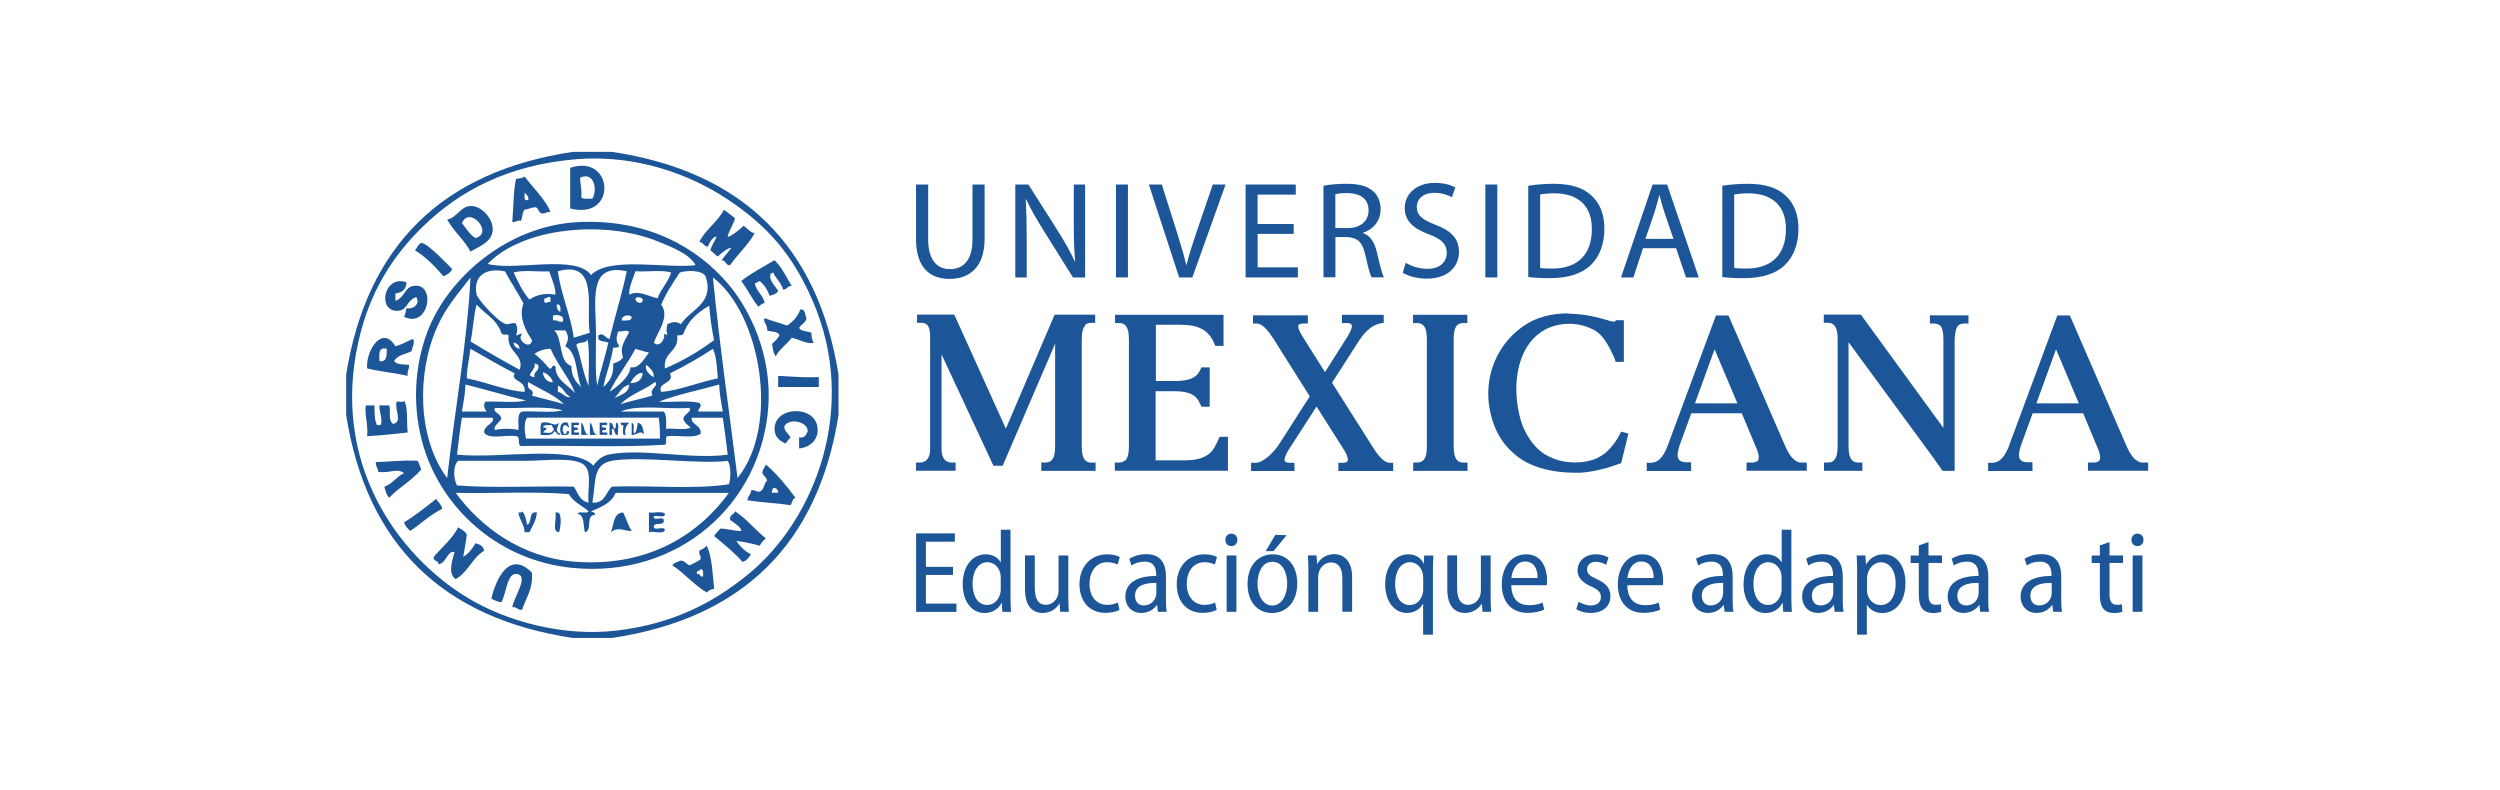 <?xml version="1.0" ?>
<svg xmlns="http://www.w3.org/2000/svg" viewBox="0 0 307 97">
	<style type="text/css">
    .st117 {
        fill: #1C5598;
    }
    .st118 {
        fill-rule: evenodd;
        clip-rule: evenodd;
        fill: #1C5598;
    }
    </style>
	<g>
		<path class="st117" d="M117.03,70.6h-3.33v3.52h3.75v1.02h-4.95v-9.64h4.75v1.02h-3.55v3.09h3.33V70.6z"/>
		<path class="st117" d="M124.09,65.05v8.34c0,0.57,0.03,1.29,0.06,1.75h-1.06l-0.07-1.1h-0.04c-0.33,0.69-1.07,1.24-2.07,1.24 c-1.53,0-2.69-1.37-2.69-3.53c0-2.35,1.3-3.68,2.8-3.68c0.9,0,1.54,0.41,1.85,0.97h0.03v-3.99H124.09z M122.89,70.97 c0-0.16-0.01-0.36-0.04-0.51c-0.16-0.77-0.76-1.42-1.59-1.42c-1.19,0-1.83,1.19-1.83,2.66c0,1.42,0.6,2.59,1.8,2.59 c0.69,0,1.36-0.46,1.6-1.42c0.04-0.14,0.06-0.31,0.06-0.51V70.97z"/>
		<path class="st117" d="M131.19,73.24c0,0.73,0.03,1.34,0.06,1.89h-1.06l-0.07-1h-0.03c-0.29,0.49-0.96,1.14-2.05,1.14 c-1.13,0-2.17-0.7-2.17-2.92v-4.15h1.2v3.95c0,1.24,0.34,2.12,1.36,2.12c0.79,0,1.29-0.6,1.46-1.09c0.06-0.19,0.1-0.4,0.1-0.64 v-4.33h1.2V73.24z"/>
		<path class="st117" d="M137.47,74.9c-0.3,0.16-0.93,0.36-1.73,0.36c-1.9,0-3.18-1.36-3.18-3.53c0-2.09,1.33-3.66,3.43-3.66 c0.63,0,1.22,0.16,1.52,0.33l-0.27,0.93c-0.26-0.13-0.67-0.29-1.26-0.29c-1.44,0-2.19,1.23-2.19,2.65c0,1.6,0.9,2.59,2.17,2.59 c0.59,0,0.99-0.14,1.32-0.29L137.47,74.9z"/>
		<path class="st117" d="M143.18,73.5c0,0.57,0.01,1.16,0.1,1.63h-1.09l-0.1-0.83h-0.04c-0.36,0.53-1.02,0.97-1.9,0.97 c-1.24,0-1.96-0.93-1.96-1.99c0-1.69,1.44-2.56,3.79-2.55v-0.17c0-0.67-0.19-1.6-1.43-1.59c-0.59,0-1.17,0.17-1.6,0.47l-0.27-0.83 c0.49-0.31,1.26-0.56,2.07-0.56c1.89,0,2.43,1.29,2.43,2.73V73.5z M142,71.58c-1.13-0.01-2.62,0.19-2.62,1.57 c0,0.84,0.51,1.2,1.07,1.2c0.79,0,1.32-0.5,1.49-1.12c0.04-0.13,0.06-0.27,0.06-0.4V71.58z"/>
		<path class="st117" d="M149.41,74.9c-0.3,0.16-0.93,0.36-1.73,0.36c-1.9,0-3.18-1.36-3.18-3.53c0-2.09,1.33-3.66,3.43-3.66 c0.63,0,1.22,0.16,1.52,0.33l-0.27,0.93c-0.26-0.13-0.67-0.29-1.26-0.29c-1.44,0-2.19,1.23-2.19,2.65c0,1.6,0.9,2.59,2.17,2.59 c0.59,0,0.99-0.14,1.32-0.29L149.41,74.9z"/>
		<path class="st117" d="M151.2,67.06c-0.43,0-0.73-0.33-0.73-0.76c0-0.44,0.31-0.77,0.74-0.77c0.44,0,0.74,0.33,0.74,0.77 c0,0.43-0.29,0.76-0.74,0.76H151.2z M150.63,75.13v-6.92h1.2v6.92H150.63z"/>
		<path class="st117" d="M156.2,75.28c-1.69,0-3-1.29-3-3.56c0-2.39,1.4-3.65,3.1-3.65c1.76,0,3,1.34,3,3.56 c0,2.6-1.62,3.65-3.09,3.65H156.2z M156.25,74.36c1.13,0,1.82-1.27,1.82-2.7c0-1.14-0.47-2.67-1.82-2.67 c-1.33,0-1.83,1.46-1.83,2.7c0,1.4,0.67,2.67,1.82,2.67H156.25z"/>
		<path class="st117" d="M160.67,70.05c0-0.74-0.03-1.27-0.06-1.85h1.06l0.07,1.04h0.03c0.33-0.61,1.06-1.19,2.07-1.19 c0.94,0,2.2,0.62,2.2,2.78v4.29h-1.2V71c0-1.03-0.34-1.93-1.4-1.93c-0.72,0-1.3,0.53-1.5,1.24c-0.04,0.16-0.07,0.37-0.07,0.59v4.23 h-1.2V70.05z"/>
		<path class="st117" d="M174.76,74.17h-0.04c-0.33,0.61-1,1.1-1.97,1.1c-1.46,0-2.65-1.34-2.65-3.5c0-2.56,1.47-3.7,2.85-3.7 c0.87,0,1.53,0.43,1.87,1.12h0.03l0.04-0.97h1.13c-0.03,0.54-0.06,1.16-0.06,1.97v7.75h-1.2V74.17z M174.76,70.94 c0-0.17-0.01-0.36-0.04-0.5c-0.17-0.76-0.77-1.4-1.57-1.4c-1.17,0-1.83,1.14-1.83,2.66c0,1.42,0.57,2.6,1.8,2.6 c0.66,0,1.29-0.41,1.56-1.3c0.06-0.19,0.09-0.41,0.09-0.6V70.94z"/>
		<path class="st117" d="M183.05,73.24c0,0.73,0.03,1.34,0.06,1.89h-1.06l-0.07-1h-0.03c-0.29,0.49-0.96,1.14-2.05,1.14 c-1.13,0-2.17-0.7-2.17-2.92v-4.15h1.2v3.95c0,1.24,0.34,2.12,1.36,2.12c0.79,0,1.29-0.6,1.46-1.09c0.06-0.19,0.1-0.4,0.1-0.64 v-4.33h1.2V73.24z"/>
		<path class="st117" d="M185.59,71.86c0.01,1.83,1.03,2.46,2.15,2.46c0.77,0,1.29-0.14,1.69-0.33l0.2,0.87 c-0.41,0.2-1.13,0.4-2.06,0.4c-1.99,0-3.15-1.39-3.15-3.49c0-2.13,1.16-3.7,2.99-3.7c2,0,2.57,1.83,2.57,3.19 c0,0.27-0.01,0.46-0.04,0.6H185.59z M188.82,70.98c0.01-0.97-0.37-2.03-1.53-2.03c-1.12,0-1.6,1.13-1.69,2.03H188.82z"/>
		<path class="st117" d="M193.85,73.89c0.33,0.21,0.93,0.46,1.5,0.46c0.83,0,1.24-0.43,1.24-1.03c0-0.57-0.31-0.9-1.17-1.29 c-1.14-0.49-1.7-1.14-1.7-1.97c0-1.12,0.89-1.99,2.25-1.99c0.66,0,1.2,0.19,1.56,0.4l-0.3,0.89c-0.27-0.17-0.72-0.37-1.27-0.37 c-0.7,0-1.07,0.43-1.07,0.93c0,0.54,0.34,0.8,1.17,1.19c1.07,0.46,1.7,1.07,1.7,2.09c0,1.27-0.94,2.07-2.43,2.07 c-0.69,0-1.34-0.19-1.77-0.46L193.85,73.89z"/>
		<path class="st117" d="M199.84,71.86c0.01,1.83,1.03,2.46,2.15,2.46c0.77,0,1.29-0.14,1.69-0.33l0.2,0.87 c-0.41,0.2-1.13,0.4-2.06,0.4c-1.99,0-3.15-1.39-3.15-3.49c0-2.13,1.16-3.7,2.99-3.7c2,0,2.57,1.83,2.57,3.19 c0,0.27-0.01,0.46-0.04,0.6H199.84z M203.07,70.98c0.01-0.97-0.37-2.03-1.53-2.03c-1.12,0-1.6,1.13-1.69,2.03H203.07z"/>
		<path class="st117" d="M212.77,73.5c0,0.57,0.01,1.16,0.1,1.63h-1.09l-0.1-0.83h-0.04c-0.36,0.53-1.02,0.97-1.9,0.97 c-1.24,0-1.96-0.93-1.96-1.99c0-1.69,1.44-2.56,3.79-2.55v-0.17c0-0.67-0.19-1.6-1.43-1.59c-0.59,0-1.17,0.17-1.6,0.47l-0.27-0.83 c0.49-0.31,1.26-0.56,2.07-0.56c1.89,0,2.43,1.29,2.43,2.73V73.5z M211.6,71.58c-1.13-0.01-2.62,0.19-2.62,1.57 c0,0.84,0.51,1.2,1.07,1.2c0.79,0,1.32-0.5,1.49-1.12c0.04-0.13,0.06-0.27,0.06-0.4V71.58z"/>
		<path class="st117" d="M219.98,65.05v8.34c0,0.57,0.03,1.29,0.06,1.75h-1.06l-0.07-1.1h-0.04c-0.33,0.69-1.07,1.24-2.07,1.24 c-1.53,0-2.69-1.37-2.69-3.53c0-2.35,1.3-3.68,2.8-3.68c0.9,0,1.54,0.41,1.85,0.97h0.03v-3.99H219.98z M218.78,70.97 c0-0.16-0.01-0.36-0.04-0.51c-0.16-0.77-0.76-1.42-1.59-1.42c-1.19,0-1.83,1.19-1.83,2.66c0,1.42,0.6,2.59,1.8,2.59 c0.69,0,1.36-0.46,1.6-1.42c0.04-0.14,0.06-0.31,0.06-0.51V70.97z"/>
		<path class="st117" d="M226.29,73.5c0,0.57,0.01,1.16,0.1,1.63h-1.09l-0.1-0.83h-0.04c-0.36,0.53-1.02,0.97-1.9,0.97 c-1.24,0-1.96-0.93-1.96-1.99c0-1.69,1.44-2.56,3.79-2.55v-0.17c0-0.67-0.19-1.6-1.43-1.59c-0.59,0-1.17,0.17-1.6,0.47l-0.27-0.83 c0.49-0.31,1.26-0.56,2.07-0.56c1.89,0,2.43,1.29,2.43,2.73V73.5z M225.12,71.58c-1.13-0.01-2.62,0.19-2.62,1.57 c0,0.84,0.51,1.2,1.07,1.2c0.79,0,1.32-0.5,1.49-1.12c0.04-0.13,0.06-0.27,0.06-0.4V71.58z"/>
		<path class="st117" d="M228.06,70.44c0-0.94-0.03-1.63-0.06-2.23h1.07l0.07,1.09h0.03c0.47-0.8,1.22-1.23,2.16-1.23 c1.54,0,2.66,1.37,2.66,3.52c0,2.52-1.39,3.69-2.85,3.69c-0.84,0-1.52-0.4-1.86-1h-0.03v3.66h-1.2V70.44z M229.26,72.4 c0,0.19,0.01,0.36,0.06,0.53c0.21,0.9,0.9,1.37,1.62,1.37c1.22,0,1.85-1.14,1.85-2.66c0-1.4-0.62-2.59-1.82-2.59 c-0.74,0-1.44,0.61-1.63,1.46c-0.04,0.16-0.07,0.34-0.07,0.51V72.4z"/>
		<path class="st117" d="M236.82,66.56v1.65h1.66v0.92h-1.66v3.85c0,0.87,0.27,1.29,0.89,1.29c0.29,0,0.47-0.03,0.64-0.07l0.04,0.92 c-0.23,0.09-0.57,0.16-1.03,0.16c-0.53,0-0.99-0.17-1.27-0.5c-0.31-0.36-0.46-0.93-0.46-1.79v-3.85h-1v-0.92h1v-1.24L236.82,66.56z "/>
		<path class="st117" d="M244.16,73.5c0,0.57,0.01,1.16,0.1,1.63h-1.09l-0.1-0.83h-0.04c-0.36,0.53-1.02,0.97-1.9,0.97 c-1.24,0-1.96-0.93-1.96-1.99c0-1.69,1.44-2.56,3.79-2.55v-0.17c0-0.67-0.19-1.6-1.43-1.59c-0.59,0-1.17,0.17-1.6,0.47l-0.27-0.83 c0.49-0.31,1.26-0.56,2.07-0.56c1.89,0,2.43,1.29,2.43,2.73V73.5z M242.98,71.58c-1.13-0.01-2.62,0.19-2.62,1.57 c0,0.84,0.51,1.2,1.07,1.2c0.79,0,1.32-0.5,1.49-1.12c0.04-0.13,0.06-0.27,0.06-0.4V71.58z"/>
		<path class="st117" d="M253.12,73.5c0,0.57,0.01,1.16,0.1,1.63h-1.09l-0.1-0.83h-0.04c-0.36,0.53-1.02,0.97-1.9,0.97 c-1.24,0-1.96-0.93-1.96-1.99c0-1.69,1.44-2.56,3.79-2.55v-0.17c0-0.67-0.19-1.6-1.43-1.59c-0.59,0-1.17,0.17-1.6,0.47l-0.27-0.83 c0.49-0.31,1.26-0.56,2.07-0.56c1.89,0,2.43,1.29,2.43,2.73V73.5z M251.95,71.58c-1.13-0.01-2.62,0.19-2.62,1.57 c0,0.84,0.51,1.2,1.07,1.2c0.79,0,1.32-0.5,1.49-1.12c0.04-0.13,0.06-0.27,0.06-0.4V71.58z"/>
		<path class="st117" d="M259.05,66.56v1.65h1.66v0.92h-1.66v3.85c0,0.87,0.27,1.29,0.89,1.29c0.29,0,0.47-0.03,0.64-0.07l0.04,0.92 c-0.23,0.09-0.57,0.16-1.03,0.16c-0.53,0-0.99-0.17-1.27-0.5c-0.31-0.36-0.46-0.93-0.46-1.79v-3.85h-1v-0.92h1v-1.24L259.05,66.56z "/>
		<path class="st117" d="M262.47,67.06c-0.43,0-0.73-0.33-0.73-0.76c0-0.44,0.31-0.77,0.74-0.77c0.44,0,0.74,0.33,0.74,0.77 c0,0.43-0.29,0.76-0.74,0.76H262.47z M261.89,75.13v-6.92h1.2v6.92H261.89z"/>
	</g>
	<g>
		<path class="st117" d="M113.98,22.66v6.75c0,2.56,1.13,3.64,2.66,3.64c1.69,0,2.78-1.12,2.78-3.64v-6.75h1.49v6.65 c0,3.5-1.84,4.94-4.32,4.94c-2.34,0-4.1-1.34-4.1-4.87v-6.72H113.98z"/>
		<path class="st117" d="M124.68,34.07V22.66h1.61l3.66,5.77c0.85,1.34,1.51,2.54,2.05,3.71l0.03-0.02 c-0.14-1.52-0.17-2.91-0.17-4.69v-4.77h1.39v11.41h-1.49l-3.62-5.79c-0.8-1.27-1.56-2.57-2.13-3.81l-0.05,0.02 c0.08,1.44,0.12,2.81,0.12,4.71v4.87H124.68z"/>
		<path class="st117" d="M138.51,22.66v11.41h-1.47V22.66H138.51z"/>
		<path class="st117" d="M144.8,34.07l-3.72-11.41h1.59l1.78,5.62c0.49,1.54,0.91,2.93,1.22,4.27h0.03c0.32-1.32,0.8-2.76,1.3-4.25 l1.93-5.64h1.57l-4.08,11.41H144.8z"/>
		<path class="st117" d="M158.87,28.72h-4.43v4.11h4.94v1.24h-6.42V22.66h6.16v1.24h-4.69v3.61h4.43V28.72z"/>
		<path class="st117" d="M162.51,22.81c0.74-0.15,1.81-0.24,2.83-0.24c1.57,0,2.59,0.29,3.3,0.93c0.58,0.51,0.9,1.29,0.9,2.17 c0,1.51-0.95,2.51-2.15,2.91v0.05c0.88,0.3,1.4,1.12,1.68,2.3c0.37,1.59,0.64,2.69,0.88,3.13h-1.52c-0.19-0.32-0.44-1.3-0.76-2.73 c-0.34-1.57-0.95-2.17-2.29-2.22h-1.39v4.94h-1.47V22.81z M163.98,28.01h1.51c1.57,0,2.57-0.86,2.57-2.17 c0-1.47-1.07-2.12-2.62-2.13c-0.71,0-1.22,0.07-1.46,0.14V28.01z"/>
		<path class="st117" d="M172.63,32.27c0.66,0.41,1.62,0.74,2.64,0.74c1.51,0,2.39-0.8,2.39-1.95c0-1.07-0.61-1.68-2.15-2.27 c-1.86-0.66-3.01-1.62-3.01-3.23c0-1.78,1.47-3.1,3.69-3.1c1.17,0,2.01,0.27,2.52,0.56l-0.41,1.2c-0.37-0.2-1.13-0.54-2.17-0.54 c-1.56,0-2.15,0.93-2.15,1.71c0,1.07,0.69,1.59,2.27,2.2c1.93,0.74,2.91,1.68,2.91,3.35c0,1.76-1.3,3.28-3.99,3.28 c-1.1,0-2.3-0.32-2.91-0.73L172.63,32.27z"/>
		<path class="st117" d="M183.87,22.66v11.41h-1.47V22.66H183.87z"/>
		<path class="st117" d="M187.66,22.81c0.9-0.14,1.96-0.24,3.13-0.24c2.12,0,3.62,0.49,4.62,1.42c1.02,0.93,1.61,2.25,1.61,4.1 c0,1.86-0.58,3.39-1.64,4.43c-1.07,1.07-2.83,1.64-5.04,1.64c-1.05,0-1.93-0.05-2.67-0.14V22.81z M189.13,32.9 c0.37,0.07,0.91,0.08,1.49,0.08c3.15,0,4.86-1.76,4.86-4.84c0.02-2.69-1.51-4.4-4.62-4.4c-0.76,0-1.34,0.07-1.73,0.15V32.9z"/>
		<path class="st117" d="M201.76,30.48l-1.18,3.59h-1.52l3.88-11.41h1.78l3.89,11.41h-1.57l-1.22-3.59H201.76z M205.5,29.33 l-1.12-3.28c-0.25-0.74-0.42-1.42-0.59-2.08h-0.03c-0.17,0.68-0.36,1.37-0.58,2.06l-1.12,3.3H205.5z"/>
		<path class="st117" d="M211.49,22.81c0.9-0.14,1.96-0.24,3.13-0.24c2.12,0,3.62,0.49,4.62,1.42c1.02,0.93,1.61,2.25,1.61,4.1 c0,1.86-0.58,3.39-1.64,4.43c-1.07,1.07-2.83,1.64-5.04,1.64c-1.05,0-1.93-0.05-2.67-0.14V22.81z M212.96,32.9 c0.37,0.07,0.91,0.08,1.49,0.08c3.15,0,4.86-1.76,4.86-4.84c0.02-2.69-1.51-4.4-4.62-4.4c-0.76,0-1.34,0.07-1.73,0.15V32.9z"/>
	</g>
	<g>
		<path class="st117" d="M133.29,39.94c-0.3,0.3-0.45,0.86-0.45,1.73v13.17c0,0.86,0.15,1.43,0.45,1.7c0.18,0.18,0.42,0.27,0.74,0.27 h0.51v1.01h-6.67V56.8h0.51c0.33,0,0.57-0.09,0.74-0.27c0.3-0.27,0.45-0.83,0.45-1.7V42.2l-6.44,14.99H122l-0.12-0.24l-6.26-13.44 v11.68v0.06c0.03,0.98,0.48,1.55,1.22,1.55h0.51v1.01h-4.86V56.8H113c0.74,0,1.19-0.57,1.22-1.55v-0.03c0-0.03,0-0.06,0-0.09V41.07 c-0.06-1.25-0.57-1.43-1.1-1.43h-0.51v-1.01h4.56l0.12,0.24l6.23,13.77l5.99-14h4.98v1.01h-0.48c-0.33,0-0.6,0.09-0.77,0.27 L133.29,39.94z"/>
		<path class="st117" d="M138.18,56.56c0.3-0.3,0.45-0.86,0.45-1.73V41.67c0-0.89-0.15-1.43-0.45-1.73 c-0.18-0.18-0.42-0.27-0.74-0.27h-0.51v-1.01h13.32v3.81h-1.01l-0.12-0.27c-0.66-1.64-1.91-2.32-4.17-2.32h-3.01v6.91h2.23 c1.85,0,2.74-0.36,3.19-1.31l0.18-0.36h1.01v4.83h-1.01l-0.18-0.39c-0.48-1.1-1.34-1.52-3.22-1.52h-2.23v8.49h3.58 c1.55,0,2.56-0.33,3.28-1.07c0.15-0.15,0.45-0.57,0.92-1.64l0.09-0.18h1.01v4.17H136.9V56.8h0.51c0.33,0,0.57-0.09,0.74-0.27 L138.18,56.56z"/>
		<path class="st117" d="M169.58,39.73c-0.69,0-1.82,0.72-2.68,2.09L163.57,47l5.15,8.13c0.77,1.16,1.37,1.7,1.94,1.7h0.42v1.01 h-6.73v-1.01h0.48c0.36,0,0.57-0.06,0.63-0.18c0.12-0.21,0.03-0.6-0.3-1.22l-3.49-5.51l-3.55,5.51c-0.33,0.6-0.45,1.01-0.33,1.22 c0.09,0.15,0.39,0.18,0.63,0.18h0.54v1.01h-5.33v-1.01h0.6c0.77,0,2-1.01,2.83-2.26l3.78-5.9l-4.32-6.85 c-0.92-1.46-1.58-2.09-2.2-2.09h-0.45v-1.01h6.73v1.01h-0.54c-0.48,0-0.57,0.15-0.6,0.18c-0.12,0.21,0.03,0.66,0.45,1.34 c0.06,0.12,2.03,3.22,2.8,4.44l2.74-4.32l0.09-0.15c0.51-0.86,0.51-1.22,0.42-1.37c-0.09-0.15-0.39-0.18-0.63-0.18h-0.54v-1.01 h5.13v1.01h-0.42L169.58,39.73z"/>
		<path class="st117" d="M175.22,54.84V41.67c0-0.89-0.15-1.43-0.45-1.73c-0.18-0.18-0.42-0.27-0.74-0.27h-0.51v-1.01h6.67v1.01 h-0.51c-0.3,0-0.54,0.09-0.72,0.24c-0.3,0.3-0.45,0.86-0.45,1.73v13.17c0,0.86,0.15,1.43,0.45,1.73c0.18,0.18,0.42,0.27,0.74,0.27 h0.51v1.01h-6.67V56.8h0.45c0.36,0,0.6-0.09,0.77-0.27C175.07,56.27,175.22,55.7,175.22,54.84z"/>
		<path class="st117" d="M192.47,38.51c0.36,0,0.74,0.03,1.13,0.06c0.8,0.06,1.58,0.18,2.32,0.36c0.42,0.09,0.83,0.21,1.25,0.33 l0.12,0.03c0.06,0,0.12,0.03,0.18,0.06c0.09,0.03,0.21,0.06,0.33,0.09c0.15,0.03,0.27,0.06,0.36,0.06c0.21,0,0.3-0.18,0.3-0.18 h0.95v5.12h-1.01l-0.09-0.3c-0.06-0.15-0.12-0.3-0.18-0.45l-0.03-0.06c-0.54-1.16-1.22-2.44-2.23-3.04 c-0.95-0.54-2.06-0.83-3.1-0.83c-1.79,0-3.28,0.6-4.41,1.76c-1.43,1.46-2.2,3.81-2.15,6.47c0.03,1.7,0.39,3.46,0.95,4.71 c0.66,1.4,1.52,2.44,2.56,3.1c0.36,0.21,0.74,0.39,1.13,0.54c0.77,0.3,1.67,0.45,2.59,0.45c0.69,0,1.34-0.09,1.97-0.27 c0.48-0.12,0.95-0.36,1.49-0.72c0.42-0.3,0.83-0.72,1.22-1.22c0.21-0.27,0.42-0.57,0.6-0.89l0.36-0.69l0.89,0.24l-0.09,0.39 l-0.8,3.25l-0.21,0.06c-0.6,0.21-1.19,0.42-1.52,0.51c-1.04,0.27-2.15,0.54-3.25,0.6c-0.21,0-0.42,0-0.69,0 c-1.64,0-4.02-0.24-6.02-1.31c-0.98-0.54-1.88-1.31-2.62-2.23c-1.34-1.7-2.09-4.14-2-6.56c0.12-3.43,1.94-6.53,4.89-8.28 c1.67-0.98,3.61-1.19,4.95-1.19L192.47,38.51z"/>
		<path class="st117" d="M207.67,57.84h-5.45v-1.01h0.48c0.86,0,1.49-0.6,2.03-1.94l5.99-16.15h1.52l0.12,0.24l6.91,15.91 c0.51,1.13,1.04,1.73,1.73,1.91c0.03,0,0.06,0,0.12,0c0.06,0,0.15,0,0.24,0s0.18,0,0.21,0h0.3v1.01h-7.39V56.8h0.36 c0.3,0,0.45,0,0.48,0c0.27-0.03,0.45-0.12,0.57-0.27c0.15-0.24,0.12-0.66-0.12-1.28l-1.88-4.5h-6.2l-1.43,3.93 c-0.3,0.89-0.33,1.46-0.09,1.76c0.12,0.15,0.33,0.33,0.98,0.33h0.51L207.67,57.84z M208.14,49.53h5.21l-2.8-6.64L208.14,49.53z"/>
		<path class="st117" d="M238.24,40c-0.18-0.18-0.42-0.27-0.74-0.27h-0.51v-1.01h4.74v1.01h-0.51c-0.33,0-0.57,0.09-0.74,0.24 c-0.21,0.18-0.42,0.77-0.45,1.7v16.15h-1.49l-1.19-1.7L227,42.02v12.81c0,0.86,0.15,1.4,0.45,1.7c0.18,0.18,0.42,0.27,0.74,0.27 h0.51v1.01h-4.71V56.8h0.42c0.03,0,0.03,0,0.03,0c0.36,0,0.6-0.09,0.77-0.27c0.3-0.3,0.45-0.86,0.45-1.73V41.64 c0-0.89-0.15-1.43-0.45-1.73c-0.18-0.18-0.42-0.27-0.74-0.27h-0.51v-1.01h4.56l0.12,0.18l10.01,13.74V41.61 c0-0.86-0.15-1.4-0.45-1.7L238.24,40z"/>
		<path class="st117" d="M249.59,57.84h-5.45v-1.01h0.48c0.86,0,1.49-0.6,2.03-1.94l5.99-16.15h1.52l0.12,0.24l6.91,15.91 c0.51,1.13,1.04,1.73,1.73,1.91c0.03,0,0.06,0,0.12,0c0.06,0,0.15,0,0.24,0c0.09,0,0.18,0,0.21,0h0.3v1.01h-7.39V56.8h0.36 c0.3,0,0.45,0,0.48,0c0.27-0.03,0.45-0.12,0.57-0.27c0.15-0.24,0.12-0.66-0.12-1.28l-1.88-4.5h-6.2l-1.43,3.93 c-0.3,0.89-0.33,1.46-0.09,1.76c0.12,0.15,0.33,0.33,0.98,0.33h0.51L249.59,57.84z M250.07,49.53h5.21l-2.8-6.64L250.07,49.53z"/>
	</g>
	<polygon class="st117" points="156.61,65.68 155.43,67.68 156.39,67.68 157.99,65.72 "/>
	<g>
		<path class="st118" d="M51.88,27.87c-3.76,3.68-6.51,8.07-7.86,14.05c-3.4,15.05,4.9,26.3,13.3,31.43 c4.94,3.02,11.98,4.86,18.44,4.08c6.76-0.81,11.74-3.32,16.17-6.95c8.13-6.67,13.56-20.43,7.86-33.55 c-2.45-5.65-5.52-9.21-10.58-12.54c-4.5-2.96-11.07-5.44-18.44-4.84C62.41,20.25,56.44,23.41,51.88,27.87z M70.32,18.65 c1.61,0,3.22,0,4.84,0c15.98,2.4,25.28,11.49,27.81,27.35c0,1.66,0,3.32,0,4.99c-2.53,15.86-11.82,24.95-27.81,27.35 c-1.61,0-3.22,0-4.84,0c-15.98-2.41-25.29-11.49-27.81-27.35c0-1.66,0-3.32,0-4.99C45.04,30.14,54.34,21.06,70.32,18.65"/>
	</g>
	<path class="st118" d="M71.23,21.83c0.04,0.82,0.24,1.47,0.15,2.42c0.25,0.25,0.89,0.12,1.36,0.15 C73.43,23.22,72.9,21.01,71.23,21.83z M70.02,25.6c0-1.66,0-3.32,0-4.99C75.37,18.81,75.86,27.1,70.02,25.6"/>
	<path class="st118" d="M64.88,24.55c0.06-0.51-0.26-0.64-0.45-0.91C64.47,24.05,64.21,24.76,64.88,24.55z M67.6,26.06 c-0.46-0.11-0.55,0.15-0.91,0.15c-0.61,0.06-0.46-0.64-0.91-0.76c-0.54,0.01-0.87,0.24-1.36,0.3c-0.31,0.29-0.24,0.97-0.45,1.36 c-0.52-0.12-0.58,0.23-1.06,0.15c0.15-1.76,0.12-3.71,0.45-5.29c0.39-0.06,0.83-0.08,1.06-0.3C65.46,23.07,67.11,24.63,67.6,26.06"/>
	<path class="st118" d="M56.72,27.42c0.56,0.6,0.93,1.39,1.66,1.81C60.71,28.65,57.62,25.16,56.72,27.42z M57.78,30.89 c-0.8-1.47-2.06-2.47-2.87-3.93c1.21-0.22,1.62-1.62,2.87-1.66c1.41-0.05,2.85,1.65,2.72,3.02C60.37,29.72,58.94,30.21,57.78,30.89"/>
	<path class="st118" d="M89.81,30.44c-0.36-0.05-1.26,0.65-1.66,1.06c-0.34-0.21-0.59-0.52-0.91-0.76c0.15-0.66,0.52-1.09,0.76-1.66 c-0.32-0.16-0.92,0.69-1.06,1.21c-0.53-0.03-0.57-0.53-1.06-0.6c0.78-1.54,2.23-2.41,3.02-3.93c0.45,0.35,0.94,0.67,1.36,1.06 c-0.23,0.82-0.71,1.41-0.91,2.27c0.45-0.05,1.45-0.87,1.96-1.36c0.48,0.28,0.72,0.79,1.36,0.91c-0.83,1.49-2.07,2.56-3.02,3.93 c-0.6,0.04-0.46-0.65-1.06-0.6C88.99,31.43,89.42,30.96,89.81,30.44"/>
	<path class="st118" d="M54.45,33.92c-1.03-1.19-2.1-2.33-3.48-3.17c0.15-0.16,0.44-0.85,0.76-0.91c0.7-0.13,3.78,3.21,3.78,3.17 C55.51,33.38,54.66,33.9,54.45,33.92"/>
	<path class="st118" d="M95.1,31.95c0.91,0.85,1.46,2.07,2.12,3.17c-0.54-0.04-0.55,0.45-1.06,0.45c-0.22-0.89-0.89-1.33-1.21-2.12 c-0.12,0.03-0.15,0.15-0.3,0.15c-0.34,0.74,0.57,1.54,0.91,2.12c-0.19,0.37-0.62,0.49-1.06,0.6c-0.25-0.75-0.66-1.36-1.21-1.81 c-0.22,0.08-0.38,0.22-0.6,0.3c0.2,1.01,1.02,1.39,1.21,2.42c-0.39,0.02-0.53,0.28-0.76,0.45c-0.81-0.96-1.35-2.18-2.12-3.17 C92.25,33.53,93.73,32.79,95.1,31.95"/>
	<path class="st118" d="M49.92,34.67c-0.04,0.87-0.54,1.27-1.36,1.36c0,0.3,0,0.6,0,0.91c1.13-0.39,1.1-1.59,2.12-1.81 c2.9-0.63,2.11,5.27-1.06,3.78c0.17-0.29,0.19-0.71,0.3-1.06c0.71,0.16,1.72-0.4,1.21-1.36c-1.14,0.31-1.08,1.53-2.12,1.66 C46.24,38.49,47.06,33.65,49.92,34.67"/>
	<path class="st118" d="M98.28,38c0.67-0.07,0.53,0.68,0.76,1.06c-0.1,0.6-0.66,0.75-0.91,1.21c0.25,0.46,1.04,0.37,1.51,0.6 c0.01,0.49,0.08,0.93,0.3,1.21c-0.78,0.27-1.86-0.45-2.72-0.6c-0.6,0.81-1.47,1.35-1.96,2.27c-0.3-0.36-0.36-0.95-0.45-1.51 c0.32-0.33,0.69-0.62,0.91-1.06c-0.17-0.54-1.01-0.4-1.51-0.6c0.1-0.68-0.61-1.1-0.3-1.51c0.85,0.36,1.85,0.57,2.72,0.91 C97.38,39.52,97.96,38.89,98.28,38"/>
	<path class="st118" d="M46.59,44.34c0.97,0.16,0.88-0.73,0.91-1.51C46.43,42.57,46.58,43.53,46.59,44.34z M48.56,42.53 c0.77-0.23,1.43-0.59,2.12-0.91c0.35,0.31-0.08,1.12-0.15,1.51c-0.73,0.38-1.76,0.46-2.12,1.21c0.29,0.46,1.1,0.41,1.81,0.45 c0.08,0.58-0.27,0.74-0.15,1.36c-1.61-0.36-3.41-0.52-4.99-0.91C44.91,42.99,46.98,39.85,48.56,42.53"/>
	<path class="st118" d="M95.56,46.16c1.62,0.09,3.21,0.22,4.99,0.15c0,0.4,0,0.81,0,1.21c-1.66,0-3.32,0-4.99,0 C95.56,47.06,95.56,46.61,95.56,46.16"/>
	<path class="st118" d="M49.62,49.18c0.54,0.92,0.27,2.65,0.45,3.93c-1.64,0.17-3.26,0.37-4.99,0.45c0.16-1.39-0.36-2.83-0.15-3.78 c0.35,0,0.71,0,1.06,0c-0.02,0.93,0.01,1.81,0.3,2.42c0.15,0,0.3,0,0.45,0c0.31-0.57-0.18-1.63-0.15-2.42c0.4,0,0.81,0,1.21,0 c0.24,0.99-0.19,1.71,0.45,2.27c1.24-0.15,0.19-1.72,0.45-2.72C48.98,49.24,49.6,49.51,49.62,49.18"/>
	<path class="st118" d="M98.13,55.07c0-0.45,0-0.91,0-1.36c0.73,0.13,0.86-0.35,1.06-0.76c-0.01-1.23-2.37-1.65-2.87-0.6 c-0.06,0.53,0.43,0.84,0.76,1.36c-0.21,0.24-0.43,0.48-0.6,0.76c-0.92-0.41-1.31-0.91-1.36-1.66c-0.18-3.01,5.28-3.19,5.29,0 C100.4,54.01,99.52,54.93,98.13,55.07"/>
	<path class="st118" d="M69.72,51.9c-0.02,0.27,0.19,0.32,0.15,0.6c-0.2-0.05-0.24-0.27-0.45-0.3c-0.44,0-0.36,0.85-0.15,1.06 c0.49,0.19,0.12-0.49,0.6-0.3c0.09,0.54-0.45,0.46-0.91,0.45C68.63,52.85,68.72,51.62,69.72,51.9"/>
	<path class="st118" d="M70.17,51.9c0.3,0,0.6,0,0.91,0c0.15,0.45-0.34,0.27-0.6,0.3c-0.22,0.57,0.68,0.03,0.45,0.6 c-0.22-0.01-0.43-0.02-0.45,0.15c-0.05,0.4,0.85-0.14,0.6,0.45c-0.3,0-0.6,0-0.91,0C70.17,52.91,70.17,52.4,70.17,51.9"/>
	<path class="st118" d="M71.38,51.9c0.49,0.31,0.23,1.39,0.91,1.51c-0.3,0-0.6,0-0.91,0C71.38,52.91,71.38,52.4,71.38,51.9"/>
	<path class="st118" d="M72.44,51.9c0.49,0.31,0.23,1.39,0.91,1.51c-0.3,0-0.6,0-0.91,0C72.44,52.91,72.44,52.4,72.44,51.9"/>
	<path class="st118" d="M73.64,51.9c0.3,0,0.6,0,0.91,0c0.15,0.45-0.34,0.27-0.6,0.3c-0.22,0.57,0.68,0.03,0.45,0.6 c-0.21-0.01-0.43-0.02-0.45,0.15c-0.05,0.4,0.85-0.14,0.6,0.45c-0.3,0-0.6,0-0.91,0C73.64,52.91,73.64,52.4,73.64,51.9"/>
	<path class="st118" d="M74.85,51.9c0.49-0.03,0.37,0.54,0.6,0.76c0.31-0.04,0.04-0.66,0.3-0.76c0.34,0.21,0.06,1.05,0.15,1.51 c-0.49,0.03-0.37-0.54-0.6-0.76c-0.43-0.03,0.18,0.99-0.45,0.76C74.85,52.91,74.85,52.4,74.85,51.9"/>
	<path class="st118" d="M76.21,51.9c0.35,0,0.71,0,1.06,0c-0.31,0.34-0.62,0.69-0.45,1.51c-0.6,0.09-0.18-0.83-0.3-1.21 C76.26,52.26,76.23,52.08,76.21,51.9"/>
	<path class="st118" d="M51.28,56.58c0.2,0.3,0.29,0.72,0.45,1.06c-1.11,1.36-2.75,2.19-3.93,3.48c-0.34-0.31-0.47-0.84-0.6-1.36 c1.02-0.34,1.48-1.24,2.42-1.66c-0.89-0.67-1.71,0.05-3.17-0.15c-0.02-0.48-0.34-0.66-0.3-1.21C47.87,56.7,49.42,56.49,51.28,56.58"/>
	<path class="st118" d="M94.8,60.51c0.25,0,0.5,0,0.76,0c-0.02-0.39-0.22-0.59-0.6-0.6C94.9,60.11,94.74,60.2,94.8,60.51z  M94.05,57.04c1.37,1.19,2.54,2.6,3.63,4.08c-0.38,0.12-0.39,0.62-0.6,0.91c-1.7-0.26-3.6-0.32-5.29-0.6 c0.02-0.53,0.43-0.68,0.45-1.21c0.52-0.12,0.58,0.23,1.06,0.15c0.56-0.2,0.49-1.03,0.91-1.36c-0.1-0.4-0.43-0.57-0.6-0.91 C93.63,57.63,93.92,57.42,94.05,57.04"/>
	<path class="st118" d="M53.55,61.27c0.28,0.37,0.63,0.68,0.76,1.21c-1.49,0.72-2.6,1.83-3.93,2.72c-0.31-0.29-0.63-0.58-0.76-1.06 C51.03,63.29,52.28,62.27,53.55,61.27"/>
	<path class="st118" d="M64.12,62.78c0.36,0.4,0.5,1.01,0.6,1.66c0.7-0.21,0.1-1.71,1.21-1.51c-0.08,1.03-0.56,1.66-0.91,2.42 c-0.2,0-0.4,0-0.6,0c-0.05-1.01-0.64-1.48-0.76-2.42C63.88,62.94,64.1,62.96,64.12,62.78"/>
	<path class="st118" d="M94.05,66.11c-0.33,0.23-0.55,0.56-0.76,0.91c-0.95-0.3-2.15-0.5-2.87-0.6c0.48,0.68,1.03,1.29,1.81,1.66 c-0.31,0.35-0.5,0.81-1.06,0.91c-1.04-1.18-2.27-2.16-3.48-3.17c0.21-0.34,0.52-0.59,0.76-0.91c0.95,0.01,1.62,0.3,2.57,0.3 c0.1-0.41-0.89-1.02-1.36-1.36c-0.11-0.67,0.49-0.62,0.6-1.06C91.71,63.7,92.71,65.08,94.05,66.11"/>
	<path class="st118" d="M68.2,62.93c0.1,0,0.2,0,0.3,0c0.57,0.19,0.32,1.99,0.15,2.42C67.71,65.34,68.42,63.67,68.2,62.93"/>
	<path class="st118" d="M79.69,62.93c0.61,0.1,1.61-0.2,1.96,0.15c0.06,0.61-0.94,0.17-1.36,0.3c-0.15,0.71,1.13-0.03,1.21,0.45 c0.18,0.83-1.06,0.25-1.21,0.76c-0.12,0.72,1.25-0.04,1.36,0.45c-0.1,0.65-1.37,0.14-1.96,0.3C79.69,64.54,79.69,63.74,79.69,62.93"/>
	<path class="st118" d="M56.27,64.75c0.38,0.28,0.85,0.46,1.06,0.91c-0.13,0.92-0.28,1.83-0.45,2.72c0.68-0.38,1.11-1.01,1.51-1.66 c0.54,0.11,0.96,0.35,1.06,0.91c-1.45,0.86-1.98,2.65-3.48,3.48c-1.02-0.59-0.43-2.32-0.15-3.32c-0.85-0.26-1.01,1.38-1.96,1.51 c0.03-0.54-0.71-0.3-0.6-0.91C54.27,67.19,55.51,66.21,56.27,64.75"/>
	<path class="st118" d="M85.58,70.49c0.46-0.11,0.29,0.41,0.76,0.3c0-0.4,0.08-0.89-0.3-0.91C85.97,70.17,85.45,70,85.58,70.49z  M87.7,72.3c-0.39,0.07-0.69,0.21-0.91,0.45c-1.6-0.92-2.69-2.34-4.23-3.32c0.2-0.35,0.68-0.43,1.06-0.6 c0.5,0.06,0.67,0.44,1.06,0.6c0.47-0.24,0.96-0.45,1.36-0.76c0.07-0.48-0.27-0.53-0.15-1.06c0.34-0.16,0.66-0.34,0.91-0.6 C87.45,68.42,87.49,70.44,87.7,72.3"/>
	<path class="st118" d="M65.33,70.34c0.13,2.04-0.76,3.07-1.21,4.53c-0.6,0.1-0.61-0.4-1.21-0.3c0.12-1.13,2.09-3.82,0.6-4.08 c-1.29-0.22-1.3,2.41-1.96,3.48c-0.47-0.08-0.84-0.26-1.21-0.45C60.86,71.17,62.55,67.47,65.33,70.34"/>
	<path class="st118" d="M68.05,52.66c-0.21-0.04-0.17-0.33-0.3-0.45c-0.43,0.03-1.04-0.13-1.06,0.3c0.91-0.03,0.1,0.36,0,0.6 C67.53,53.17,67.75,53.29,68.05,52.66z M68.81,53.26c-0.24,0.47-0.48-0.31-0.76-0.3c-0.15,0.55-0.94,0.47-1.66,0.45 c0.04-0.51-0.12-1.23,0.15-1.51c1.08-0.24,1.5,0.63,2.12,0C68.49,52.41,68.1,53.05,68.81,53.26"/>
	<path class="st118" d="M70.62,68.98c9.05,0.69,15.26-3.44,18.89-8.46c-4.63,0-9.27,0-13.9,0c-0.52,1.24-1.77,1.75-3.02,2.27 c0.14,0.16,0.56,0.05,0.45,0.45c-1.14-0.03-0.27,1.95-1.21,2.12c-0.24-0.82-0.01-2.11-0.91-2.27c0.17-0.39,1.17,0.06,1.36-0.3 c-0.79-0.72-1.9-1.13-2.42-2.12c-4.33-0.35-9.32-0.05-13.9-0.15C59.02,64.68,63.97,68.47,70.62,68.98z M75.16,56.58 c-2.46,0.43-1.95,2.7-2.42,5.14c1.59,0.13,1.62-1.3,2.42-1.96c4.7-0.19,10.16,0.38,14.36-0.3c0.25-0.78,0.25-2.28-0.15-2.87 C85.81,57.05,78.64,55.97,75.16,56.58z M71.83,57.19c-1.08-1.15-4.84-0.6-7.41-0.6c-3.19,0-6.11,0-8.16,0 c-0.64,0.57-0.59,2.13-0.15,3.02c4.49,0.35,9.62,0.05,14.36,0.15c0.5,0.76,0.73,1.79,1.81,1.96C72.1,60.32,72.72,58.14,71.83,57.19z  M64.58,53.86c5.49,0,10.98,0,16.47,0c-0.03-1.45-0.03-1.53-0.15-2.57c-5.39,0-10.78,0-16.17,0C64.31,51.81,64.42,52.97,64.58,53.86 z M56.72,51.3c-0.24,1.47-0.42,3.01-0.6,4.53c5.35,0.55,14.16-1.3,16.77,1.36c0.32-0.63,1.14-1.22,1.81-1.36 c3.99-0.85,10.3,0.64,14.66,0c-0.18-1.53-0.37-3.06-0.6-4.53c-1.26,0-2.52,0-3.78,0c-0.31,0.76,1.2,0.88,1.06,1.96 c-0.84,0.62-2.76,0.16-4.08,0.3c-0.39,0.11,0.11,1.12-0.45,1.06c-5.54,0.35-11.74,0.05-17.53,0.15c-0.5-0.1,0-1.21-0.6-1.21 c-1.26-0.2-3.38,0.46-3.93-0.45C59.42,52.19,60.8,52,60.5,51.3C59.24,51.3,57.98,51.3,56.72,51.3z M76.21,50.54 c1.76,0,3.53,0,5.29,0c0.4,0.41,0.3,1.31,0.3,2.12c0.96-0.1,2.31,0.2,3.02-0.15c-0.34-0.32-0.76-0.55-0.91-1.06 c0.04-0.62,1.09-0.84,0.76-1.36C81.9,50.29,78.27,49.63,76.21,50.54z M61.55,51.45c-0.21,0.46-1.05,0.88-0.76,1.36 c0.81-0.21,2.06-0.21,2.87,0c0.06-0.85-0.22-2.03,0.45-2.27c1.61-0.1,3.63,0.2,4.99-0.15c-2.26-0.61-5.58-0.17-8.31-0.3 C60.42,50.65,61.58,50.76,61.55,51.45z M68.51,48.12c0.53,0.08,1.12,0.88,1.51,0.6c-0.67-0.29-0.8-1.11-1.51-1.36 C68.51,47.62,68.51,47.87,68.51,48.12z M80.9,49.33c1.61,0.1,3.63-0.2,4.99,0.15c0.42,0.42-0.14,0.63-0.15,1.06 c1.01,0,2.02,0,3.02,0c-0.19-1.07-0.39-2.13-0.45-3.32C85.83,47.92,83.18,48.44,80.9,49.33z M75.46,48.88 c0.76-0.4,1.75-0.57,1.81-1.66C76.37,47.47,76.03,48.29,75.46,48.88z M56.72,50.54c1.01,0,2.02,0,3.02,0 c-0.23-0.39-0.43-0.69-0.15-1.21c1.61-0.1,3.63,0.2,4.99-0.15c-2.52-0.61-4.9-1.34-7.41-1.96C57.11,48.41,56.91,49.47,56.72,50.54z  M76.21,49.63c1.25-0.41,2.65-0.67,3.93-1.06c-0.52-0.8,0.87-1.21,0.3-1.66C79.14,47.92,77.34,48.44,76.21,49.63z M65.33,48.58 c1.28,0.39,2.68,0.65,3.93,1.06c-1.19-1.18-2.91-1.82-4.38-2.72C64.55,48.1,65.76,47.67,65.33,48.58z M77.42,47.06 c0.89-0.02,1.4-0.41,1.51-1.21C78.38,45.6,77.65,46.48,77.42,47.06z M67.9,46.91c-0.22-0.59-0.62-0.99-1.21-1.21 C66.65,46.5,67.46,47.08,67.9,46.91z M80.29,46.31c0.01-0.81-0.51-1.1-0.91-1.51C79.09,45.36,79.76,46.08,80.29,46.31z M65.64,46.31 c-0.15-0.81,0.66-0.65,0.45-1.51c-0.19-0.01-0.21-0.19-0.45-0.15C65.88,45.48,64.27,46.16,65.64,46.31z M82.26,45.86 c0.67,1.24-1.65,1.11-1.06,2.27c2.12-0.16,4.63-1.21,6.95-1.66c-0.11-1.3-0.15-2.67-0.6-3.63C85.87,43.93,84.11,44.94,82.26,45.86z  M74.85,48.12c0.77-0.51,2.5-1.77,2.57-3.02c1.08,0.19,1.68-1.04,2.27-1.81c-0.59-0.11-1.09-0.31-1.66-0.45 C77.05,44.68,75.78,46.22,74.85,48.12z M65.64,43.44c0.67,0.54,1.27,1.15,1.81,1.81c0.47,0.11,0.18-0.52,0.76-0.3 c-0.05,1.65,1.46,2.27,2.42,3.32c-0.81-2.01-2.17-3.47-3.02-5.44C66.76,42.85,66.15,43.1,65.64,43.44z M57.32,46.46 c2.6,0.52,4.85,1.54,7.1,1.66c0.21-1.5-1.8-1.24-1.21-2.27c-1.88-0.94-3.63-2.02-5.44-3.02C57.63,44.05,57.34,45.12,57.32,46.46z  M63.82,42.83c-0.07-0.44-0.32-0.69-0.76-0.76C63.13,42.51,63.38,42.77,63.82,42.83z M70.77,42.38c0.61,1.56,0.82,3.51,1.51,4.99 c-0.03-1.37,0.17-4.65-0.15-5.74C72.08,42.28,70.99,41.89,70.77,42.38z M75.91,40.72c-0.29,0.84-0.26,1.22,0.15,1.81 c-0.18,0.13-0.41,0.2-0.76,0.15c-0.32,1.98-0.87,3.14-1.21,4.84c0.73-0.63,1.3-1.42,1.21-2.87c0.62-0.27,0.77-0.2,1.21-0.76 c-0.49-1.42,0.37-2.2,0.76-3.17C76.74,40.5,76.57,40.71,75.91,40.72z M70.17,44.95c-0.01,1.27,0.54,1.98,1.21,2.57 c-0.7-1.62-0.43-4.2-1.96-4.99c0.34-0.69,0.52-1.19,0-1.96c-0.45,0-0.91,0-1.36,0C69.16,41.63,68.54,44.41,70.17,44.95z  M76.36,39.36c0.54-0.02,1.22,0.11,1.21-0.45C77.24,38.53,76.24,38.78,76.36,39.36z M67.9,38.75c0,0.2,0,0.4,0,0.6 c0.56-0.11,0.65,0.26,1.21,0.15C69.41,38.58,68.17,38.64,67.9,38.75z M83.92,41.02c-0.18,0.13-0.41,0.2-0.76,0.15 c0.25,2.11-1.75,1.98-1.51,4.08c2.23-0.94,4.21-2.13,6.04-3.48c-0.29-1.32-0.47-2.75-0.6-4.23C85.7,38.37,84.46,39.35,83.92,41.02z  M68.81,38.3c0.01-0.46,0.09-0.99-0.45-0.91C68.35,37.85,68.49,38.16,68.81,38.3z M57.78,41.93c1.97,1.2,3.98,2.37,6.04,3.48 c0.62-1.92-1.65-2.15-1.36-4.23c-0.4-0.26-0.57,0.11-0.91-0.3c-0.51-1.66-2.01-2.32-3.02-3.48C58.14,38.76,58.11,40.49,57.78,41.93z  M78.03,36.64c-0.03,0.58,0.89,0.81,0.91,0.15C78.81,36.5,78.27,36.38,78.03,36.64z M66.84,36.64c0,0.15,0,0.3,0,0.45 c0.29,0.28,0.27-0.09,0.76,0c0-0.2,0-0.4,0-0.6C67.17,36.36,67.21,36.7,66.84,36.64z M90.57,58.7c5.28-6.55,2.77-20.23-3.02-24.63 C88.39,42.64,89.56,50.58,90.57,58.7z M53.7,40.11c-2.6,5.78-2.38,13.81,1.21,18.59c0.94-8.37,2.46-16.63,2.87-24.63 C56.31,35.99,54.79,37.67,53.7,40.11z M86.64,33.92c-0.41-0.73-2.22-0.77-3.17-0.45c-0.81,1.25-1.66,2.47-2.27,3.93 c1.08,1.51-0.43,3.33-0.91,4.68c0.75,0.75,1.53-0.72,1.21-1.06c0.21-0.01,0.33,0.07,0.45,0.15c-0.13-0.6-0.13-0.76,0-1.36 c0.59-0.28,1.11-0.39,1.66,0C84.83,37.95,87.78,37.26,86.64,33.92z M78.03,33.31c-0.29,0.85-0.85,2.13-0.76,2.87 c1.2-0.58,2.27,0.2,3.48,0.45c0.42-1.19,1.29-1.93,1.66-3.17C81.24,33.12,79.45,33.4,78.03,33.31z M73.19,41.17 c-0.01,2.34-0.11,4.51,0.15,6.2c0.38-1.83,0.96-3.47,1.36-5.29c-0.45-0.26-1.43,0.02-1.21-0.91c0.65-0.38,0.79,0.33,1.36,0.45 c0.74-3.06,1.46-5.23,2.12-8.31C72.1,32.27,73.2,36.97,73.19,41.17z M70.47,41.47c0.34-0.11,1.54-0.48,1.96-0.6 c-0.55-2.7,1.28-9.02-3.93-7.56C68.92,36.27,70.03,38.54,70.47,41.47z M63.07,33.46c0.57,1.2,1.12,2.4,1.96,3.33 c0.79-0.59,1.96-0.84,3.17-0.6c0.1-0.74-0.47-2.02-0.76-2.87C66.03,33.4,64.24,33.12,63.07,33.46z M58.53,36.18 c0.1,0.49,2.58,3.38,3.63,3.63c0.29,0.07,1.09-0.34,1.21,0c0.19,0.43,0.19,0.93,0,1.36c0.36,0.06,0.33-0.28,0.76-0.15 c-0.82,0.64,1,2.08,1.21,0.76c-0.79-1.15-1.68-2.86-1.06-4.53c-0.71-1.36-1.55-2.58-2.27-3.93C59.24,32.79,58.12,34.23,58.53,36.18z  M80.9,29.69c-6.6-2.73-16.72-1.78-21.01,2.72c3.4,0.91,10.81-1.22,12.69,1.36c2.28-2.31,9.2-0.76,12.84-1.21 C84.65,31.19,82.69,30.43,80.9,29.69z M71.07,27.27c8.27-0.39,14.5,3,18.44,7.71c2.57,3.07,5.29,8.59,4.84,14.96 c-0.86,11.99-11.04,21.07-24.03,19.8c-8.86-0.87-15.45-6.84-17.98-13.9c-1.62-4.51-1.77-10.02,0.15-15.11 C54.97,34.14,62.32,27.68,71.07,27.27"/>
	<path class="st118" d="M77.57,51.9c0.51,0.27,0.08,0.69,0.3,1.36c0.35-0.26,0.36-0.85,0.45-1.36c0.62,0.14,0.67,0.84,0.76,1.51 c-0.4-0.72-0.88,0.07-1.51,0C77.57,52.91,77.57,52.4,77.57,51.9"/>
	<path class="st118" d="M76.52,62.93c0.39,0.72,0.6,1.61,1.06,2.27c-0.82,0.08-1.62-0.61-2.57,0.15 C75.43,64.47,75.26,62.99,76.52,62.93"/>
</svg>